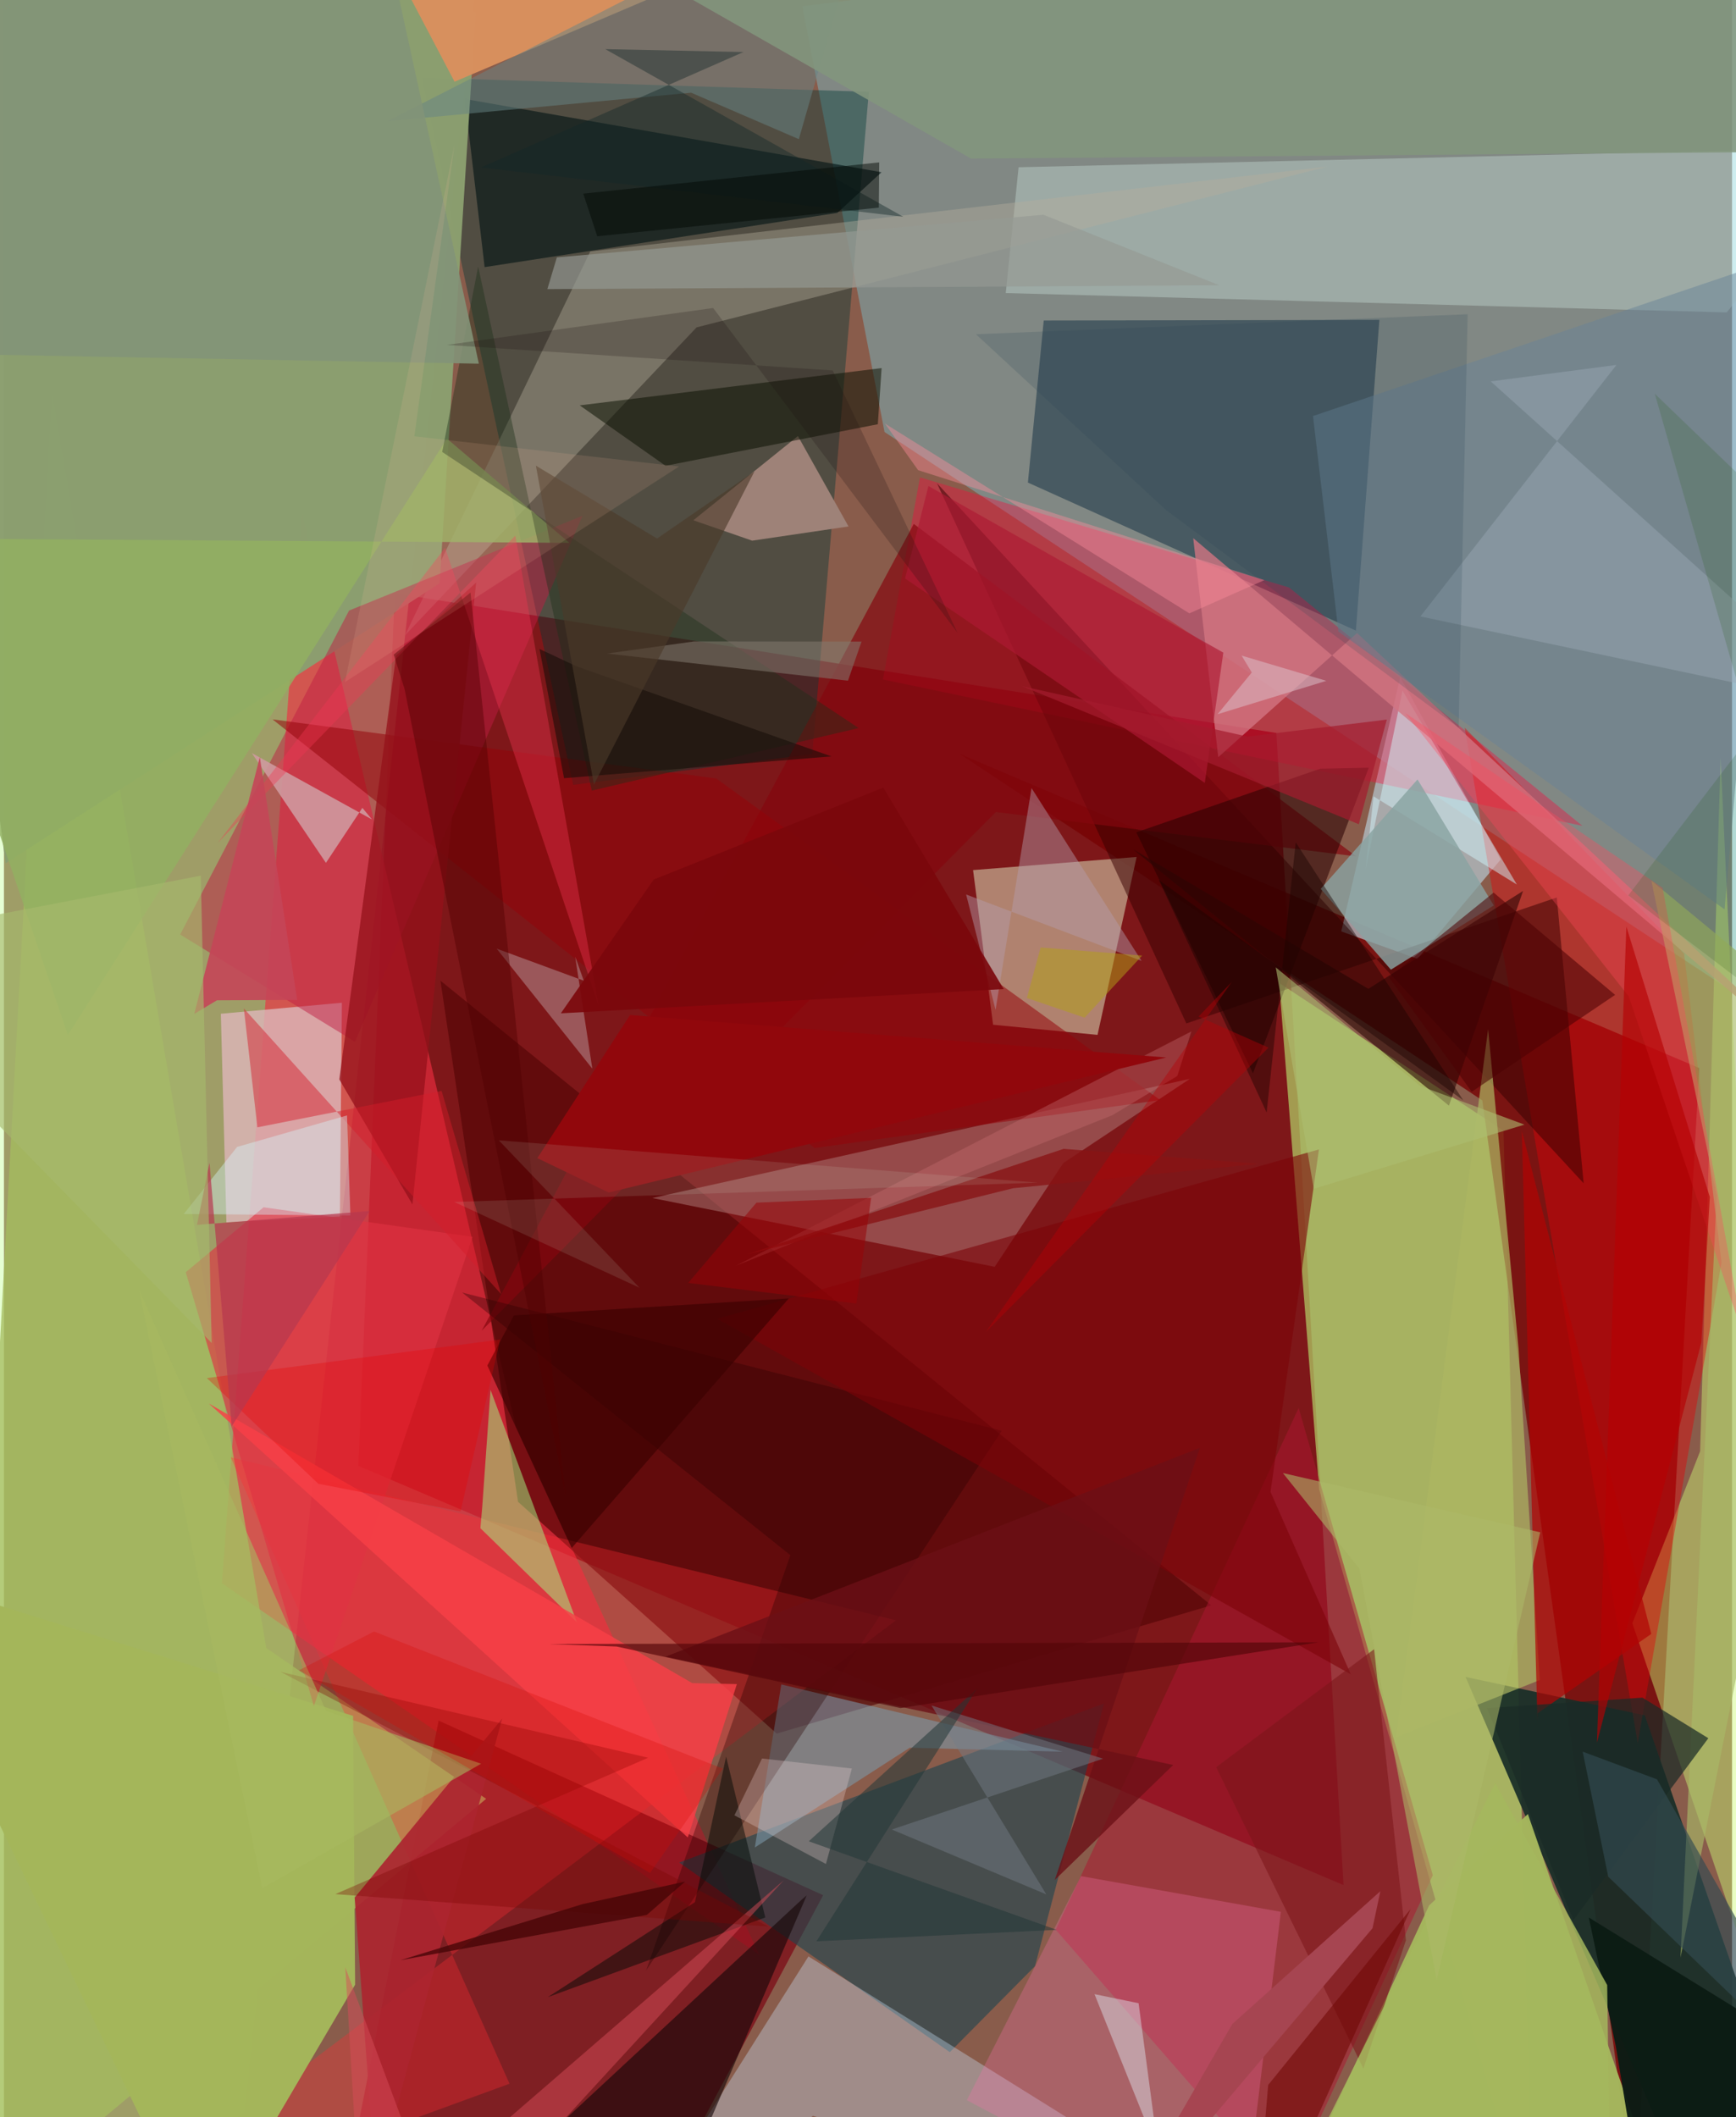 <svg xmlns="http://www.w3.org/2000/svg" width="228" height="278" viewBox="0 0 836 1024"><path fill="#895c4b" d="M0 0h836v1024H0z"/><path fill="#7b0009" fill-opacity=".753" d="M171.435 708.985l17.629-422.006 426.49 67.545 32.512 557.254z"/><path fill="#c1ff92" fill-opacity=".396" d="M234.273-62H-62v1148h171.352z"/><path fill="#73ddf5" fill-opacity=".341" d="M425.999 208.945L888.494 514.13 898-62 386.204 3.028z"/><path fill="#b5dc6d" fill-opacity=".667" d="M636.259 720.367L739.889 1086l-14.436-539.074-108.569-71.52z"/><path fill="#f02d42" fill-opacity=".627" d="M365.37 945.445L247.61 689.863 144.247 248.306l-38.811 517.456z"/><path fill="#770203" fill-opacity=".792" d="M462.236 364.561L715.19 532.233l74.098 533.66 30.854-549.311z"/><path fill="#182e27" fill-opacity=".922" d="M879.878 1077.197L825.367 1086 707.082 811.069l86.675 18.591z"/><path fill="#003a36" fill-opacity=".408" d="M275.385 379.615l115.668-14.895 27.349-320.302-216.293-6.897z"/><path fill="#7c0512" fill-opacity=".698" d="M162.407 1072.824l149.812 1.293 84.088-157.477-186.014-84.44z"/><path fill="#0b283d" fill-opacity=".478" d="M665.387 154.715l-162.369.302-7.663 78.385 158.68 71.603z"/><path fill="#cdc1a3" fill-opacity=".627" d="M478.508 495.634l-9.68-74.803 79.124-6.349-18.915 86.052z"/><path fill="#a5bc5e" fill-opacity=".765" d="M126.89 797.116L23.14 188.778-25.705 1086 233.28 870.034z"/><path fill="#b5c9d2" fill-opacity=".702" d="M646.938 450.489l28.522-122.995 48.608 88.21-40.22 48.056z"/><path fill="#ff003a" fill-opacity=".353" d="M443.15 230.898l178.56 53.252 141.908 115.282-338.379-70.785z"/><path fill="#a5b85d" fill-opacity=".961" d="M809.552 1086l-72.318-208.608-47.777 44.178-50.986 109.533z"/><path fill="#1e444f" fill-opacity=".616" d="M498.797 950.944l-41.214 41.616-130.917-91.717 205.5-76.957z"/><path fill="#cefb76" fill-opacity=".439" d="M787.765 785.117l32.779-83.162 9.922-335.438 29.257 630.651z"/><path fill="#dbb5b7" fill-opacity=".824" d="M104.92 490.317l2.694 100.904 54.904-2.826.976-103.411z"/><path fill="#cbe3dd" fill-opacity=".373" d="M484.642 141.747l348.78 9.356L898 71.362l-407.149 9.532z"/><path fill="#e50005" fill-opacity=".408" d="M812.792 461.212l18.093 149.457L790.37 843.1l-83.71-491.145z"/><path fill="#560607" fill-opacity=".69" d="M584.087 776.447l-372.93-302.13 37.538 252.06L373.82 838.47z"/><path fill="#af7e7b" fill-opacity=".498" d="M313.64 579.447l260.086-57.66-61.24 40.747-33.187 50.181z"/><path fill="#370000" fill-opacity=".514" d="M751.215 434.077l-179.21 60.926L451.376 233.74l312.838 338.593z"/><path fill="#cde5fd" fill-opacity=".349" d="M391.398 1023.388L613.536 1086 389.201 946.249 300.876 1086z"/><path fill="#b6ae9d" fill-opacity=".404" d="M335.069 158.338L193.973 307.321l89.66-185.683 356.732-41.096z"/><path fill="#041615" fill-opacity=".631" d="M424.526 83.306l-21.376 19.668-170.616 26.221-9.557-81.323z"/><path fill="#8b9e6f" fill-opacity=".98" d="M228.176 5.883L-62-62 .779 417.564l209.975-135.396z"/><path fill="#ab1732" fill-opacity=".514" d="M619.836 1060.786l71.401-153.829-64.889-225.981-117.495 252.389z"/><path fill="#ff2b34" fill-opacity=".325" d="M109.67 704.829l134.906 302.998L30.53 1086l400.968-302.31z"/><path fill="#bf1b43" fill-opacity=".482" d="M279.862 249.48l-112.915 45.823L85.25 452l84.545 51.849z"/><path fill="#a3f683" fill-opacity=".51" d="M231.397 728.594l-.908 10.55 46.708 45.547-41.806-112.458z"/><path fill="#a4b65a" fill-opacity=".988" d="M-62 757.913L95.764 1086l74.118-126.08-.978-130.007z"/><path fill="#9e8278" fill-opacity=".992" d="M361.948 261.502l46.63-6.873-24.478-43.735-50.59 40.74z"/><path fill="#f773aa" fill-opacity=".294" d="M617.732 924.68L598.25 1086l-132.446-70.217 55.235-108.372z"/><path fill="#170708" fill-opacity=".631" d="M205.858 1086l136.009-60.822 46.47-108.44-2.826 2.427z"/><path fill="#7c99ab" fill-opacity=".569" d="M438.18 845.31l-74.927 48.258 12.795-78.863 136.121 32.524z"/><path fill="#84070e" fill-opacity=".682" d="M440.148 253.404l214.038 160.798-174.34-21.447-248.719 250.826z"/><path fill="#e03243" fill-opacity=".639" d="M149.94 825.116L87.945 615.322l37.657-31.407 101.107 14.31z"/><path fill="#290000" fill-opacity=".549" d="M547.785 402.572l56.45 116.546 56.031-147.798-23.497.472z"/><path fill="#d8905e" fill-opacity=".98" d="M217.992 39.529L177.87-36.73l668.47-21.274L456.312-62z"/><path fill="#940208" fill-opacity=".522" d="M392.157 555.263L559.38 532.07l-214.8-155.542-214.65-28.595z"/><path fill="#d3f5fc" fill-opacity=".486" d="M731.893 427.812l-69.318-42.635-3.91 35.623 17.894-86.822z"/><path fill="#270000" fill-opacity=".341" d="M380.457 752.181L221.663 625.15 482.7 692.014 310.663 953.079z"/><path fill="#d27582" fill-opacity=".788" d="M888.492 524.61L654.581 306.188l-67.13 60.026L575.33 260.3z"/><path fill="#0c1103" fill-opacity=".529" d="M424.584 178.028l-146.042 18.034 41.51 29.221 102.704-20.097z"/><path fill="#d09aa0" fill-opacity=".89" d="M155.762 417.338L119.92 364.25l58.138 32.107-4.666-5.623z"/><path fill="#aeb662" fill-opacity=".698" d="M673.45 840.263l44.543-342.498 14.735 154.658L743 812.574z"/><path fill="#92b061" fill-opacity=".816" d="M273.53 262.561l-59.244-50.425L30.915 500.598l-81.653-240.22z"/><path fill="#b20404" fill-opacity=".698" d="M796.938 790.26l-55.004 38.395-.08 3.88-7.55-285.56z"/><path fill="#2b0604" fill-opacity=".592" d="M660.052 478.272l74.848-47.354-35.853 103.842-152.735-123.924z"/><path fill="#678384" fill-opacity=".518" d="M384.537 67.301L421.719-62 185.556 58.619 332.44 44.836z"/><path fill="#f73f47" fill-opacity=".824" d="M330.813 888.718L99.156 678.86l233.8 135.199 21.608.484z"/><path fill="#ac242f" fill-opacity=".914" d="M181.992 1086H171.89l69.127-254.768-71.339 86.548z"/><path fill="#b69295" fill-opacity=".522" d="M284.63 516.873l-8.29-54.198 4.162 11.653-42.14-15.493z"/><path fill="#94111a" fill-opacity=".749" d="M189.704 317.08l-27.472 204.99 35.375 60.464 30.82-300.776z"/><path fill="#688397" fill-opacity=".49" d="M832.385 439.846l27.72-315.4-226.836 76.775 12.308 104.253z"/><path fill="#1d3019" fill-opacity=".408" d="M413.495 352.135l-129.136 30.251-54.95-253.463-17.396 89.68z"/><path fill="#7c0307" fill-opacity=".584" d="M344.991 637.839l306.576 171.968-38.832-88.216 23.417-165.651z"/><path fill="#000906" fill-opacity=".49" d="M349.347 849.621l18.964 77.787-105.2 38.529 71.153-45.91z"/><path fill="#b69fae" fill-opacity=".443" d="M497.11 381.173l53.254 83.6-84.9-32.139 14.245 55.796z"/><path fill="#0c1b14" fill-opacity=".961" d="M766.724 927.44l13.075 62.448 15.84 96.112L898 1008.398z"/><path fill="#a8b968" fill-opacity=".631" d="M796.964 425.91L898 509.32l-86.92 437.53 17.502-368.557z"/><path fill="#d41d29" fill-opacity=".467" d="M211.712 527.64l28.772 98.237-124.433-138.12 6.55 57.489z"/><path fill="#1a2b26" fill-opacity=".714" d="M824.526 840.718l-65.294 87.959-41.776-102.516 75.206-5.072z"/><path fill="#9aa9b5" fill-opacity=".447" d="M685.229 298.153l209.49 44.209-175.472-157.905 60.84-7.962z"/><path fill="#7b161a" fill-opacity=".569" d="M657.661 1000.48l20.573-62.053-15.405-140.755-76.4 57.048z"/><path fill="#82796e" fill-opacity=".545" d="M333.902 310.234l80.972.083-6.56 18.901-116.682-13.11z"/><path fill="#d5f6fc" fill-opacity=".404" d="M86.991 587.172l25.804-32.454 53.174-15.23 1.624 48.425z"/><path fill="#f6dcdb" fill-opacity=".275" d="M366.733 850.527l-13.357 27.483 44.275 23.536 12.55-46.183z"/><path fill="#f23553" fill-opacity=".376" d="M213.415 264.954l74.258 221.478-40.284-227.378L103.484 407.6z"/><path fill="#e5f6fe" fill-opacity=".408" d="M560.805 1058.475L576.299 1086l-48.724-121.503 21.329 4.391z"/><path fill="#839378" fill-opacity=".882" d="M229.741 175.905L182.458-40.513-62-62v232.544z"/><path fill="#d94c59" fill-opacity=".486" d="M215.09 1086l-49.964-134.51L173.17 1086l204.074-176.574z"/><path fill="#89a2a1" fill-opacity=".812" d="M670.965 469L637 429.92l46.842-52.943 36.89 60.945z"/><path fill="#ff495c" fill-opacity=".341" d="M677.861 344.826l124.57 84.604 38.987 216.552-55.399-164.045z"/><path fill="#6c1016" fill-opacity=".792" d="M508.335 909.303l57.296-55.643-245.498-52.416L578.55 700.28z"/><path fill="#959a93" fill-opacity=".659" d="M587.937 137.978l-85.08-34.118-235.379 20.627-4.603 15.357z"/><path fill="#ad1a33" fill-opacity=".651" d="M447.237 235.076l-11.299 44.735 144.995 98.854 8.962-63.013z"/><path fill="#82967d" fill-opacity=".882" d="M898 73.184l-430.165 3.51L270.133-36.065 845.088-7.752z"/><path fill="#7c0400" fill-opacity=".337" d="M369.864 931.838L160.34 916.112l151.286-65.956L133.8 808.62z"/><path fill="#390000" fill-opacity=".631" d="M233.843 660.462l12.878-24.237 132.96-8.223-105.03 120.722z"/><path fill="#a8b960" fill-opacity=".584" d="M124.963 913.269l105.88-60.214-75-25.525-90.487-203.74z"/><path fill="#c66e71" fill-opacity=".376" d="M574.457 498.856l-220.51 113.411 182.324-72.909 31.36-18.942z"/><path fill="#c44657" fill-opacity=".906" d="M92.072 490.392l31.697-124.184 18.086 117.41-38.839.187z"/><path fill="#4b0003" fill-opacity=".549" d="M710.065 528.068l-40.04-55.371 50.624-40.992 58.781 49.485z"/><path fill="#747c87" fill-opacity=".475" d="M504.248 916.241l-55.525-91.348 83.022 25.72-102.236 34.255z"/><path fill="#91070c" d="M302.891 490.922l-44.85 69.23 34.514 16.61 269.714-65.294z"/><path fill="#274652" fill-opacity=".184" d="M470.216 161.663l92.008 85.067 141.51 105.26 4.367-200.005z"/><path fill="#150d07" fill-opacity=".573" d="M270.961 376.382l129.31-10.543-123.31-43.572-17.865-8.372z"/><path fill="#334b51" fill-opacity=".659" d="M763.75 847.217l12.36 60.494 111.781 107.658-88.2-154.774z"/><path fill="#881315" fill-opacity=".788" d="M359.573 606.662l128.586-31.95 119.012-11.837-94.55-7.212z"/><path fill="#223637" fill-opacity=".537" d="M393.04 938.938l116.235-5.538-119.937-42.83 81.579-74.036z"/><path fill="#132727" fill-opacity=".416" d="M435.11 104.86L290.887 23.767l66.865 1.4L230.79 80.982z"/><path fill="#4e0200" fill-opacity=".424" d="M188.544 316.607l5.253 16.631 77.943 390.726-46.019-437.377z"/><path fill="#d4ecd0" fill-opacity=".122" d="M217.806 581.337l282.353-9.332-260.768-20.46 68.03 71.273z"/><path fill="#e80001" fill-opacity=".29" d="M220.895 731.005l19.163-83.125-141.891 18.645 53.925 51.125z"/><path fill="#a5b85d" fill-opacity=".839" d="M610.022 1086l111.404-223.59 54.17 97.685.977 69.393z"/><path fill="#adb869" fill-opacity=".569" d="M618.71 712.46l37.015 46.228 37.397 198.984 50.092-216.54z"/><path fill="#ff8e9d" fill-opacity=".404" d="M426.184 204.866l16.072 22.55 167.511 53.157-36.306 16.082z"/><path fill="#440406" fill-opacity=".765" d="M279.749 921.002l49.789-10.955-18.555 16.138-119.143 21.89z"/><path fill="#520608" fill-opacity=".659" d="M263.226 795.146l372.59-.809-202.111 31.815-137.313-29.788z"/><path fill="#7b070b" fill-opacity=".906" d="M483.652 478.376l-214.257 11.735 44.933-64.706 111.083-44.47z"/><path fill="#b60003" fill-opacity=".639" d="M825.249 578.954l-40.38-130.82-14.243 394.756 50.536-193.593z"/><path fill="#b7384e" fill-opacity=".706" d="M93.38 592.444l6.056-30.02 10.737 127.426 66.765-104.142z"/><path fill="#1b540c" fill-opacity=".161" d="M890.857 512.891l-92.24-322.46L898 286.156 785.8 433.064z"/><path fill="#dbc0ca" fill-opacity=".514" d="M603.665 325.247L587.1 345.448l52.614-16.152-40.974-12.21z"/><path fill="#a31c2d" fill-opacity=".71" d="M655.435 398.654l13.551-50.611-67.402 8.216-109.194-24.412z"/><path fill="#6d0500" fill-opacity=".533" d="M604.996 1086l17.11-32.485 58.457-130.248-68.967 85.16z"/><path fill="#4b3a29" fill-opacity=".616" d="M285.422 379.458l77.665-151.464-47.127 32.476-58.62-35.232z"/><path fill="#d80903" fill-opacity=".271" d="M312.57 905.866l35.215-50.447-168.755-66.314-36.337 18.755z"/><path fill="#1b0401" fill-opacity=".435" d="M610.843 538.066l-52.172-112.483 147.3 106.616-81.042-124.792z"/><path fill="#a6b96d" fill-opacity=".639" d="M-27.857 447.083l123.068-23.555 5.28 226.041L-62 483.438z"/><path fill="#000703" fill-opacity=".475" d="M287.02 114.26l136.212-13.839.191-21.883-143.178 15.127z"/><path fill="#b70007" fill-opacity=".412" d="M593.902 475.033L475.054 644.157l136.695-137.468-33.827-15.007z"/><path fill="#1e1010" fill-opacity=".22" d="M400.933 179.166l60.381 126.901-118.226-157.089-128.837 17.84z"/><path fill="#b29f19" fill-opacity=".51" d="M501.52 458.26l-6.675 24.439 27.94 9.503 27.86-30.032z"/><path fill="#ffc6a1" fill-opacity=".125" d="M198.542 211.011l19.38-140.874-52.946 259.747L326.59 225.626z"/><path fill="#a64551" d="M662.071 932.617L532.27 1086l61.999-107.097 71.598-64.212z"/><path fill="#adbf72" fill-opacity=".584" d="M685.05 525.192l-69.789-57.306 18.396 107.088 101.91-31.033z"/><path fill="#970206" fill-opacity=".533" d="M412.374 630.465l7.145-51.109-55.48 2.328-33.03 38.818z"/></svg>